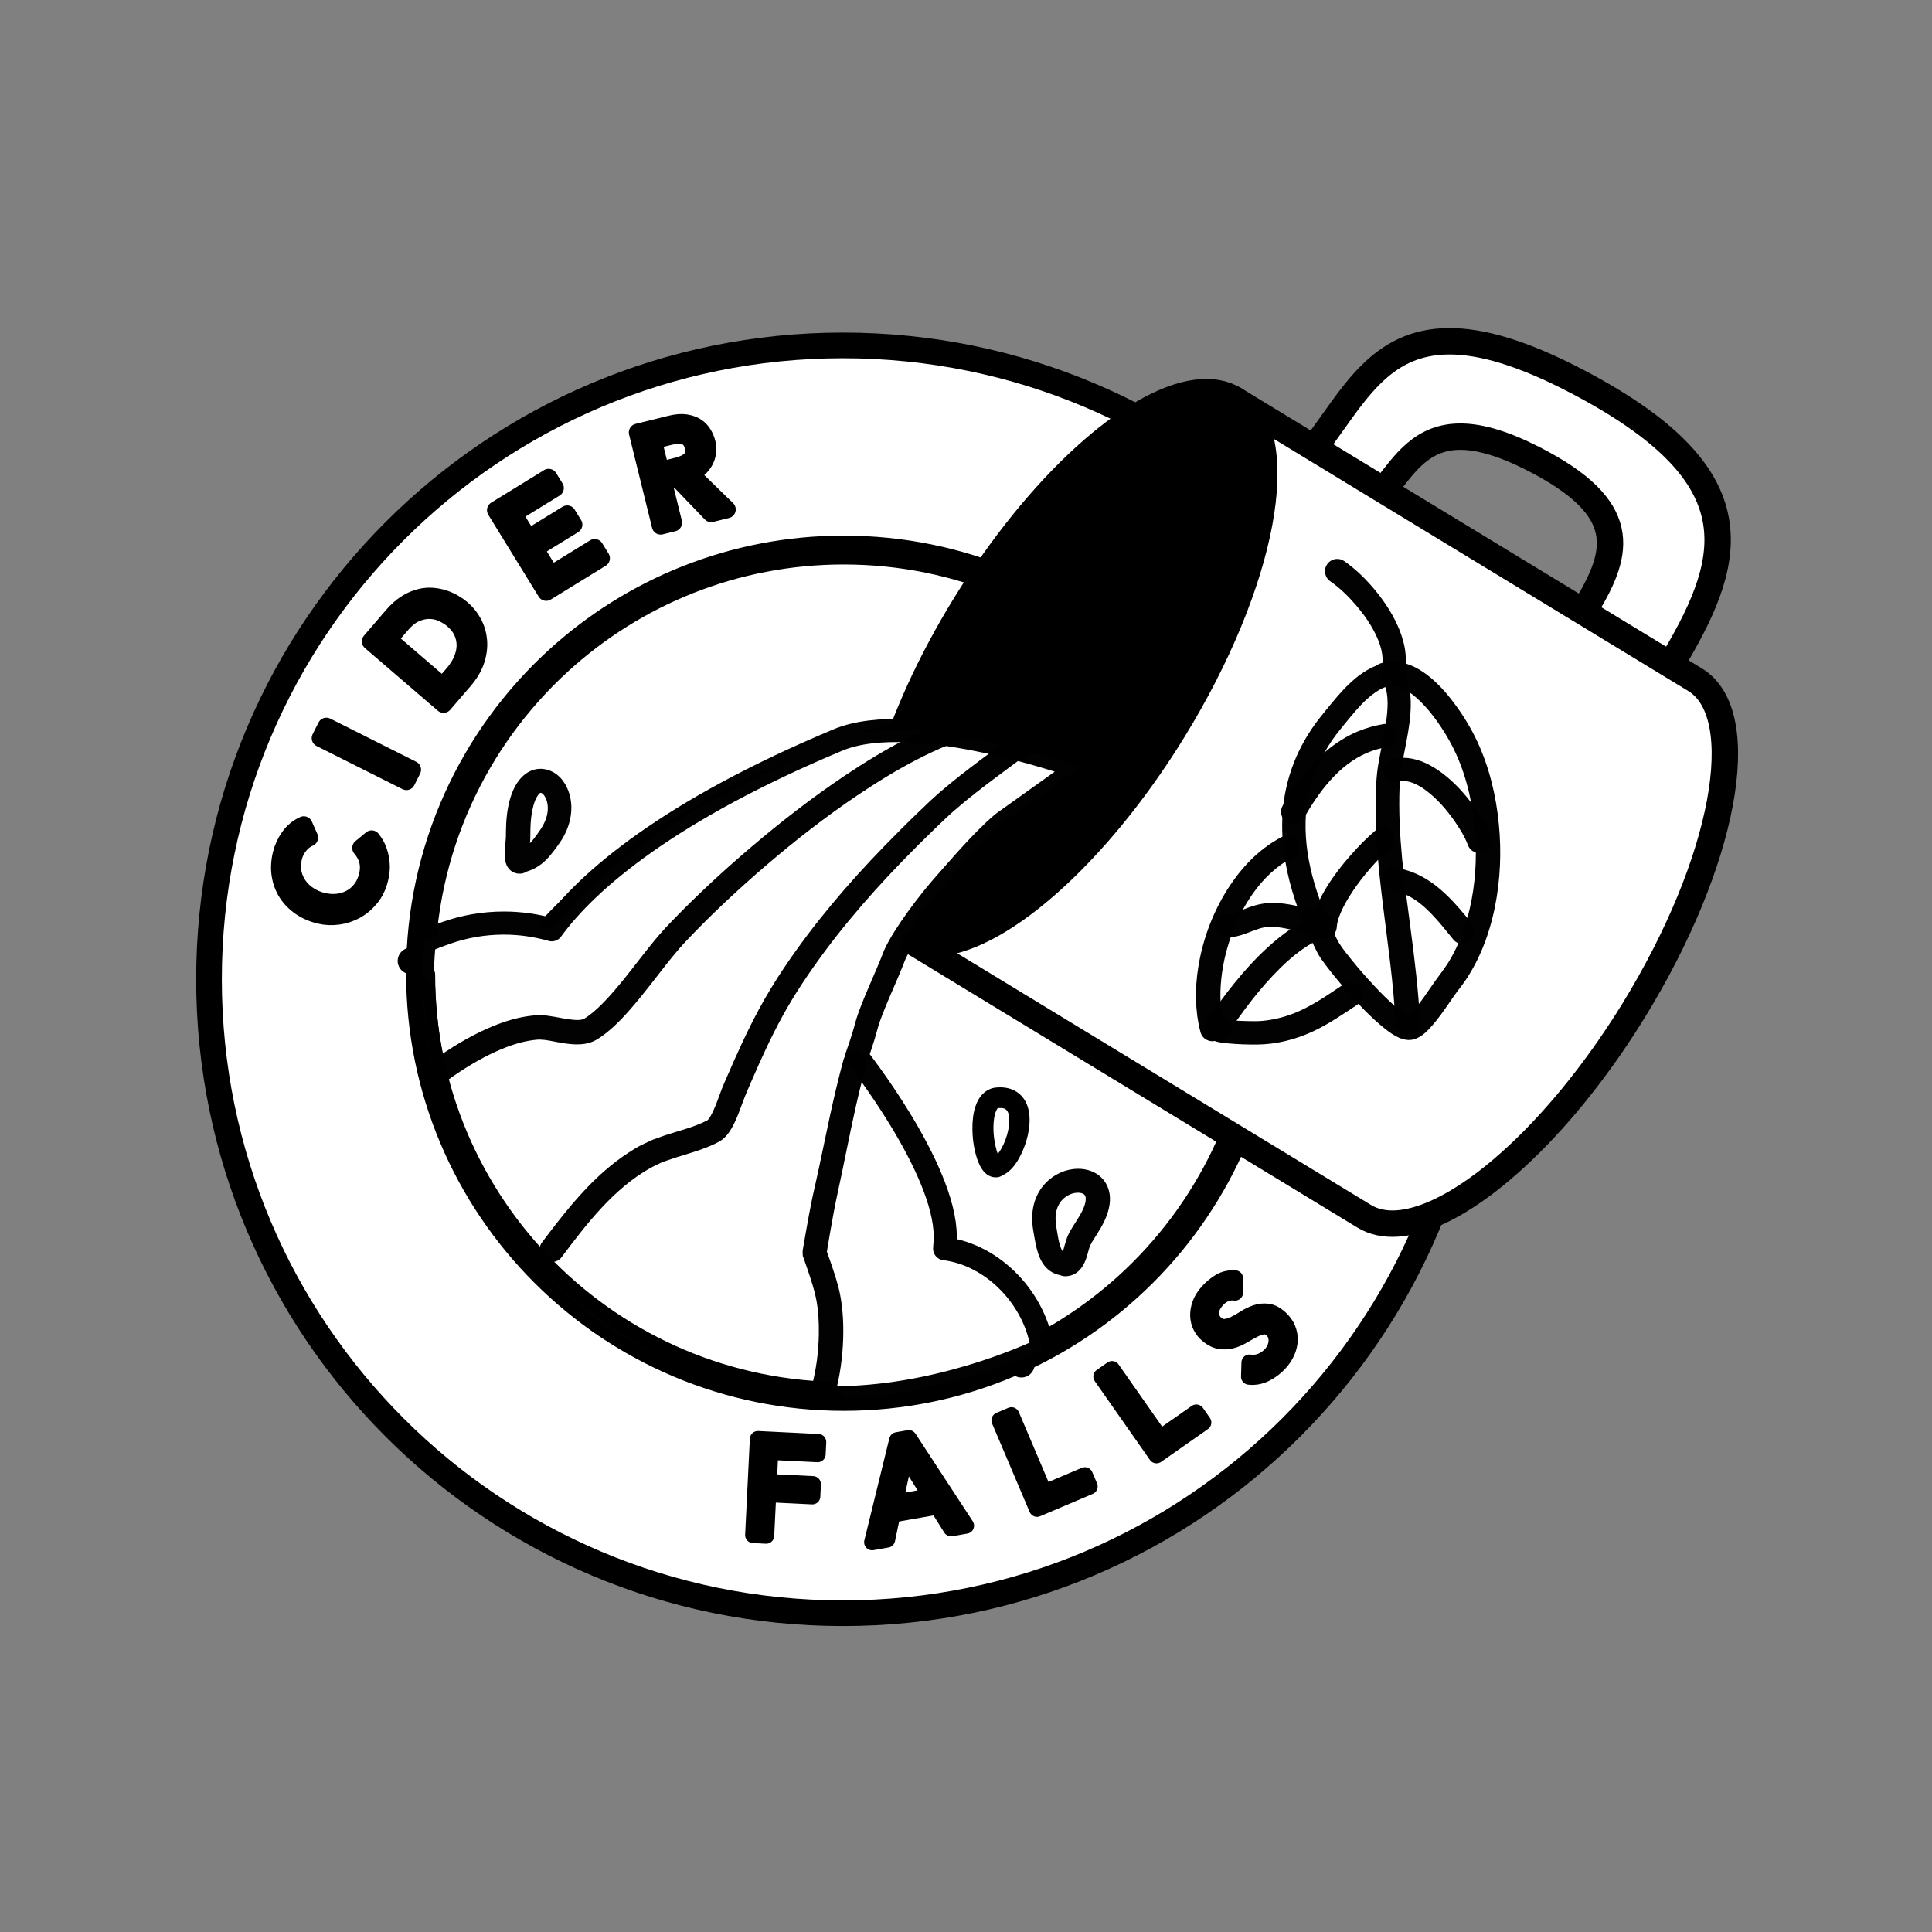 <?xml version="1.0" encoding="UTF-8" standalone="no"?>
<!DOCTYPE svg PUBLIC "-//W3C//DTD SVG 1.1//EN" "http://www.w3.org/Graphics/SVG/1.1/DTD/svg11.dtd">
<!-- Created with Vectornator (http://vectornator.io/) -->
<svg height="2048.0pt" stroke-miterlimit="10" style="fill-rule:nonzero;clip-rule:evenodd;stroke-linecap:round;stroke-linejoin:round;" version="1.1" viewBox="0 0 2048 2048" width="2048.0pt" xml:space="preserve" xmlns="http://www.w3.org/2000/svg" xmlns:xlink="http://www.w3.org/1999/xlink">
<rect x="0" y="0" width="2048" height="2048" fill="#808080" stroke="none"/>
<defs/>
<g id="Layer-6">
<path d="M221.557 1038.12C221.557 667.008 522.4 366.165 893.508 366.165C1264.62 366.165 1565.46 667.008 1565.46 1038.12C1565.46 1409.22 1264.62 1710.07 893.508 1710.07C522.4 1710.07 221.557 1409.22 221.557 1038.12Z" fill="#ffffff" fill-rule="nonzero" opacity="1" stroke="#000000" stroke-linecap="butt" stroke-linejoin="round" stroke-width="27.205"/>
<g fill="#000000" opacity="1" stroke="#000000" stroke-linecap="butt" stroke-linejoin="round" stroke-width="17.017">
<path d="M803.374 1525.42L867.356 1528.56L866.722 1541.5L816.543 1539.04L814.978 1570.96L861.707 1573.25L861.073 1586.19L814.344 1583.9L812.188 1627.89L798.385 1627.22L803.374 1525.42Z"/>
<path d="M951.033 1526.65L963.366 1524.47L1024.04 1617.25L1008.17 1620.06L993.72 1597.03L945.948 1605.46L940.405 1632.02L924.528 1634.83L951.033 1526.65ZM986.656 1586L959.808 1543.23L959.524 1543.28L948.664 1592.71L986.656 1586Z"/>
<path d="M1059.46 1505.6L1072.18 1500.2L1106.94 1582.09L1150.01 1563.81L1155.07 1575.73L1099.29 1599.41L1059.46 1505.6Z"/>
<path d="M1167.47 1459.2L1178.79 1451.27L1229.82 1524.14L1268.14 1497.3L1275.57 1507.92L1225.93 1542.68L1167.47 1459.2Z"/>
<path d="M1324.5 1444.36C1328.94 1445.04 1333.13 1444.55 1337.07 1442.88C1341 1441.22 1344.36 1438.86 1347.15 1435.81C1348.7 1434.12 1350.02 1432.14 1351.11 1429.88C1352.2 1427.63 1352.88 1425.29 1353.15 1422.86C1353.41 1420.44 1353.19 1418.06 1352.47 1415.71C1351.76 1413.36 1350.37 1411.25 1348.32 1409.37C1345.42 1406.72 1342.36 1405.61 1339.16 1406.06C1335.95 1406.51 1332.59 1407.62 1329.06 1409.41C1325.54 1411.2 1321.83 1413.26 1317.93 1415.61C1314.02 1417.96 1309.97 1419.72 1305.78 1420.89C1301.59 1422.06 1297.21 1422.25 1292.66 1421.47C1288.11 1420.68 1283.39 1418.06 1278.51 1413.59C1276.31 1411.58 1274.41 1408.96 1272.81 1405.74C1271.21 1402.52 1270.32 1398.94 1270.14 1395.01C1269.97 1391.07 1270.67 1386.86 1272.23 1382.38C1273.8 1377.9 1276.66 1373.39 1280.81 1368.86C1284.56 1364.75 1288.73 1361.34 1293.29 1358.62C1297.86 1355.91 1303.17 1354.72 1309.23 1355.07L1309.19 1370.25C1306.04 1369.71 1302.8 1370.06 1299.46 1371.29C1296.12 1372.53 1293.08 1374.63 1290.36 1377.6C1287.77 1380.44 1285.99 1383.13 1285.02 1385.69C1284.04 1388.24 1283.62 1390.62 1283.75 1392.82C1283.88 1395.03 1284.41 1396.97 1285.34 1398.66C1286.26 1400.35 1287.29 1401.72 1288.42 1402.75C1291.61 1405.67 1294.89 1406.99 1298.28 1406.7C1301.66 1406.41 1305.13 1405.39 1308.69 1403.64C1312.24 1401.89 1315.92 1399.79 1319.72 1397.34C1323.51 1394.9 1327.42 1393.01 1331.44 1391.68C1335.45 1390.35 1339.6 1389.94 1343.87 1390.47C1348.13 1390.99 1352.53 1393.33 1357.06 1397.47C1360.68 1400.78 1363.3 1404.45 1364.94 1408.48C1366.58 1412.52 1367.32 1416.61 1367.16 1420.77C1367.01 1424.92 1366 1429.07 1364.15 1433.23C1362.3 1437.39 1359.72 1441.27 1356.41 1444.88C1352.01 1449.69 1346.98 1453.48 1341.33 1456.25C1335.68 1459.01 1329.91 1460.05 1324.04 1459.36L1324.5 1444.36Z"/>
</g>
<path d="M445.787 1031.66C445.787 900.548 502.034 782.575 591.715 700.553C671.496 627.584 777.738 583.069 894.376 583.069C1142.13 583.069 1342.97 783.909 1342.97 1031.66C1342.97 1279.41 1142.13 1480.25 894.376 1480.25C646.627 1480.25 445.787 1279.41 445.787 1031.66Z" fill="#ffffff" fill-rule="nonzero" opacity="1" stroke="#000000" stroke-linecap="butt" stroke-linejoin="round" stroke-width="30.597"/>
<g opacity="1">
<path d="M1060.27 1152.6C1058.82 1152.6 1057.37 1152.67 1055.93 1152.81C1044.54 1153.93 1037.37 1162.66 1033.98 1172.93C1031.52 1180.36 1030.78 1188.31 1030.8 1196.1C1030.82 1206.17 1032.14 1216.42 1035.06 1226.08C1037.66 1234.72 1042.4 1245.43 1052.16 1247.68C1053.6 1248.01 1055.03 1248.09 1056.5 1248.04C1058.75 1247.93 1060.8 1247.16 1062.5 1245.94C1071.68 1242.15 1078.04 1232.44 1082.25 1223.89C1084 1220.35 1085.52 1216.69 1086.8 1212.95C1087.82 1209.96 1088.69 1206.92 1089.4 1203.85C1092.74 1189.36 1093.11 1170.94 1081.18 1160.07C1079.68 1158.71 1078.02 1157.51 1076.26 1156.51C1073.53 1154.97 1070.54 1153.91 1067.47 1153.3C1065.1 1152.82 1062.69 1152.6 1060.27 1152.6ZM1058.84 1174.55C1059.21 1174.54 1059.59 1174.57 1059.87 1174.56C1061.01 1174.52 1062.15 1174.57 1063.27 1174.77C1068.64 1175.74 1069.61 1181.36 1069.85 1186.04C1070.07 1190.41 1069.46 1194.82 1068.51 1199.08C1067.11 1205.3 1064.89 1211.4 1061.82 1216.98C1060.63 1219.14 1059.3 1221.27 1057.71 1223.18C1056.68 1220.69 1056.03 1218 1055.44 1215.47C1053.32 1206.4 1052.5 1196.72 1053.54 1187.45C1053.91 1184.12 1054.52 1180.71 1055.9 1177.63C1056.3 1176.72 1056.91 1175.27 1057.85 1174.75C1058.11 1174.6 1058.47 1174.56 1058.84 1174.55Z" fill="#000000" stroke="none"/>
</g>
<g opacity="1">
<path d="M1007.46 777.11C1006.75 777.072 1006.04 777.112 1005.31 777.22C990.799 779.379 976.494 782.496 962.453 786.763C920.606 799.482 881.93 821.103 846.601 846.623C779.26 895.268 723.603 957.819 669.688 1020.46C665.64 1025.17 666.169 1032.26 670.879 1036.31C675.588 1040.36 682.688 1039.83 686.736 1035.12C719.118 997.402 751.949 959.974 787.7 925.382C809.25 904.531 831.798 884.662 855.88 866.768C889.019 842.142 925.297 821.035 964.756 808.373C979.032 803.793 993.628 800.483 1008.45 798.268C1014.27 797.401 1018.28 791.994 1017.41 786.179C1016.65 781.091 1012.4 777.376 1007.46 777.11Z" fill="#000000" stroke="none"/>
</g>
<g opacity="1">
<g opacity="1">
<path d="M1268.01 416.433C1201.07 425.221 1101.99 513.417 1023.31 641.04C985.737 701.985 958.52 762.883 942.593 816.853C952.63 813.832 962.612 811.163 972.491 808.711C962.601 811.167 952.637 813.83 942.593 816.853C929.825 860.123 924.377 898.84 927.042 929.467C929.621 959.095 939.608 981.265 957.875 992.375C967.432 998.188 978.679 1000.59 991.175 1000.03C1008.61 999.253 1028.67 992.11 1050.05 980.291C1071.05 968.68 1093.34 952.317 1116.16 931.567C1123 925.355 1129.82 919.071 1136.7 912.127C1155.23 893.432 1173.89 872.115 1192.08 848.65C1201.85 836.046 1211.39 822.71 1220.83 808.906C1222.64 806.258 1224.39 803.438 1226.18 800.748C1231.89 792.19 1237.67 783.73 1243.19 774.77C1340.03 617.696 1369.28 460.418 1308.58 423.497C1297.19 416.574 1283.46 414.405 1268.01 416.433Z" fill="#000000" fill-rule="nonzero" opacity="1" stroke="#000000" stroke-linecap="butt" stroke-linejoin="round" stroke-width="27.978"/>
<path d="M1536.12 361.781C1461.76 362.015 1433.9 421.302 1394.75 472.469C1365.93 510.136 1711.32 805.751 1775.62 697C1839.93 588.249 1858.81 502.335 1671.78 404.375C1613.34 373.763 1569.93 361.675 1536.12 361.781ZM1550.28 462.906C1569.66 463.397 1593.99 470.234 1625.78 486.5C1727.5 538.551 1717.1 584.424 1681.94 642.562C1646.78 700.701 1452.23 538.471 1467.59 518.812C1488.98 491.447 1507.65 461.827 1550.28 462.906Z" fill="#ffffff" fill-rule="nonzero" opacity="1" stroke="#000000" stroke-linecap="butt" stroke-linejoin="round" stroke-width="27.978"/>
<path d="M957.887 992.354L1446.14 1289.32C1486.06 1313.6 1554.93 1279.78 1624.97 1209.11C1661.44 1172.32 1698.22 1125.49 1731.37 1071.71C1828.21 914.632 1857.52 757.413 1796.82 720.492L1308.57 423.522C1369.27 460.444 1340.01 617.693 1243.17 774.768C1210.02 828.549 1173.19 875.348 1136.72 912.142C1066.68 982.809 997.805 1016.63 957.887 992.354Z" fill="#ffffff" fill-rule="nonzero" opacity="1" stroke="#000000" stroke-linecap="butt" stroke-linejoin="round" stroke-width="27.978"/>
</g>
</g>
<g fill="none" opacity="1" stroke="#000000" stroke-linecap="butt" stroke-linejoin="round" stroke-width="18.648">
<path d="M327.907 887.859C323.598 889.791 319.951 892.67 316.966 896.496C313.981 900.322 311.942 904.522 310.851 909.096C309.514 914.696 309.355 920.011 310.375 925.04C311.395 930.068 313.34 934.627 316.212 938.717C319.084 942.806 322.759 946.322 327.236 949.266C331.713 952.209 336.752 954.349 342.353 955.686C347.581 956.934 352.728 957.274 357.797 956.708C362.865 956.142 367.552 954.695 371.856 952.368C376.161 950.041 379.886 946.836 383.032 942.752C386.177 938.668 388.44 933.732 389.822 927.945C391.181 922.251 391.206 916.978 389.897 912.127C388.588 907.276 386.19 902.856 382.703 898.866L393.951 889.563C394.799 890.555 395.958 892.213 397.426 894.537C398.894 896.86 400.217 899.791 401.395 903.328C402.574 906.865 403.368 910.977 403.779 915.663C404.19 920.349 403.716 925.539 402.357 931.233C400.485 939.074 397.304 945.788 392.813 951.376C388.322 956.964 383.12 961.396 377.208 964.671C371.295 967.947 365.004 970.021 358.332 970.896C351.661 971.77 345.199 971.461 338.944 969.968C331.29 968.141 324.52 965.193 318.634 961.124C312.748 957.055 307.988 952.195 304.355 946.542C300.721 940.89 298.355 934.578 297.257 927.606C296.158 920.635 296.522 913.322 298.349 905.668C299.909 899.133 302.701 893.017 306.725 887.317C310.749 881.618 315.854 877.385 322.04 874.619L327.907 887.859Z"/>
<path d="M339.742 782.469L345.943 770.119L437.023 815.856L430.821 828.206L339.742 782.469Z"/>
<path d="M392.908 679.881L416.092 652.922C420.785 647.465 425.518 643.213 430.29 640.166C435.062 637.118 439.784 634.977 444.455 633.74C449.125 632.504 453.667 632.043 458.08 632.357C462.493 632.672 466.619 633.467 470.458 634.743C474.297 636.02 477.854 637.623 481.13 639.554C484.406 641.485 487.244 643.483 489.645 645.548C494.593 649.803 498.595 654.827 501.651 660.62C504.707 666.412 506.503 672.64 507.038 679.303C507.574 685.966 506.665 692.873 504.311 700.026C501.957 707.178 497.808 714.211 491.863 721.123L470.181 746.335L392.908 679.881ZM469.369 727.41L480.726 714.204C484.543 709.765 487.557 705.047 489.767 700.049C491.976 695.051 493.163 690.028 493.328 684.979C493.492 679.931 492.525 674.985 490.425 670.142C488.325 665.298 484.874 660.811 480.071 656.681C477.597 654.553 474.361 652.466 470.362 650.419C466.363 648.373 461.917 647.176 457.026 646.83C452.134 646.484 446.962 647.383 441.509 649.529C436.056 651.675 430.639 655.876 425.258 662.134L411.741 677.851L469.369 727.41Z"/>
<path d="M525.559 540.781L581.591 506.31L588.379 517.345L544.118 544.575L560.033 570.445L601.23 545.101L608.019 556.136L566.822 581.48L583.945 609.312L630.413 580.724L637.202 591.759L578.963 627.588L525.559 540.781Z"/>
<path d="M675.895 458.414L710.696 449.829C717.032 448.266 722.462 447.841 726.987 448.553C731.512 449.266 735.29 450.656 738.321 452.726C741.352 454.795 743.741 457.369 745.489 460.447C747.237 463.525 748.49 466.601 749.248 469.676C750.03 472.844 750.224 476.033 749.83 479.244C749.436 482.455 748.483 485.507 746.973 488.4C745.463 491.293 743.395 493.928 740.769 496.306C738.143 498.684 735.012 500.518 731.377 501.811L770.606 540.024L753.834 544.161L717.92 506.761L702.965 510.45L713.722 554.056L700.305 557.366L675.895 458.414ZM700.069 498.71L717.679 494.366C720.288 493.722 722.822 492.875 725.281 491.824C727.74 490.772 729.833 489.44 731.56 487.828C733.288 486.216 734.499 484.212 735.193 481.817C735.887 479.422 735.82 476.547 734.993 473.192C734.165 469.838 732.887 467.262 731.159 465.465C729.43 463.667 727.427 462.456 725.147 461.832C722.868 461.208 720.396 461.003 717.73 461.216C715.064 461.428 712.427 461.857 709.818 462.5L692.208 466.844L700.069 498.71Z"/>
</g>
<path d="M435.54 1018.62C441.524 1015.74 447.735 1013.15 454.085 1010.91C473.14 1004.19 493.717 1000.47 515.305 1000.47C532.955 1000.47 549.965 1003.04 566.022 1007.58C604.182 955.079 690.988 881.02 869.462 806.376C950.853 772.336 1125.58 736.183 1125.58 736.183L950.025 899.701C885.136 960.132 838.651 1036.85 814.757 1121.05C825.839 1123.65 836.686 1126.88 847.062 1131.09C863.144 1137.61 878.226 1146.03 892.129 1156.01C947.186 1195.54 983.195 1260.01 983.194 1332.96C983.195 1337.25 982.775 1341.43 982.53 1345.66C1034.65 1352.08 1075.87 1393.63 1082.7 1446.23" fill="none" opacity="1" stroke="#000000" stroke-linecap="butt" stroke-linejoin="round" stroke-width="27.978"/>
<path d="M449.063 1033.53C449.063 1064.06 452.113 1093.88 457.926 1122.7C499.282 1327.74 680.457 1482.14 897.675 1482.14M450.007 997.96C455.991 995.085 466.575 991.169 472.926 988.929C491.98 982.207 512.557 978.493 534.145 978.493C551.795 978.493 568.805 981.062 584.863 985.605C623.022 933.1 709.828 859.041 888.303 784.397C969.693 750.357 1144.75 813.969 1144.75 813.97L1062.66 872.647C1039.96 892.009 1016.06 920.722 1002.89 935.372C985.312 954.925 957.914 991.063 948.443 1012.22C939.266 1036.44 923.446 1068.55 918.478 1087.24C914.021 1104.01 908.178 1119.61 908.178 1119.61C908.178 1119.61 1002.04 1238.03 1002.03 1310.98C1002.03 1315.27 1001.62 1319.45 1001.37 1323.68C1053.49 1330.1 1098.21 1377.84 1105.04 1430.44C1105.04 1430.44 1011.67 1476.87 901.247 1481.37C813.937 1484.94 716.193 1454.79 643.886 1407.05C573.261 1360.42 504.481 1265.9 475.265 1187.15C436.739 1083.29 450.007 997.96 450.007 997.96Z" fill="#ffffff" fill-rule="nonzero" opacity="1" stroke="#000000" stroke-linecap="butt" stroke-linejoin="round" stroke-opacity="0.989" stroke-width="24.49"/>
<g opacity="1">
<path d="M573.726 814.969C572.007 814.924 570.283 815.048 568.588 815.346C556.688 817.437 548.487 827.311 543.896 837.875C539.145 848.806 537.323 860.901 536.598 872.721C536.299 877.587 536.423 882.445 536.245 887.31C536.145 890.057 535.792 892.803 535.554 895.539C534.714 905.198 533.435 918.618 543.477 924.26C544.259 924.7 545.084 925.069 545.934 925.359C546.792 925.652 547.679 925.867 548.576 925.998C549.933 926.195 551.325 926.134 552.691 926.008C554.742 925.753 556.613 925.019 558.23 923.953C563.974 922.203 569.325 919.499 574.117 915.726C580.458 910.735 585.458 904.323 590.172 897.836C592.734 894.309 595.231 890.753 597.344 886.933C602.515 877.584 605.67 867.01 605.678 856.282C605.69 840.303 598.004 822.193 581.931 816.501C579.837 815.76 577.656 815.274 575.443 815.07C574.872 815.018 574.299 814.984 573.726 814.969ZM573.175 840.426C573.342 840.412 573.506 840.429 573.667 840.493C575.829 841.346 577.347 843.746 578.326 845.721C580.744 850.597 581.125 856.329 580.312 861.643C578.949 870.547 574.307 877.66 569.105 884.797C566.872 887.86 564.518 891.051 561.779 893.791C561.927 892.127 562.068 890.464 562.142 888.796C562.3 885.268 562.146 881.726 562.264 878.193C562.526 870.371 563.222 862.391 565.238 854.802C566.326 850.706 567.72 846.498 570.229 843.026C570.727 842.338 572.001 840.528 573.175 840.426Z" fill="#000000" fill-opacity="0.989" stroke="none"/>
</g>
<g opacity="1">
<path d="M1142.29 1238.96C1127.35 1239.19 1113.01 1247.05 1104.22 1259.02C1099.69 1265.2 1096.68 1272.39 1095.21 1279.9C1094.12 1285.52 1093.89 1291.28 1094.35 1296.99C1094.77 1302.21 1095.8 1307.41 1096.7 1312.56C1099.01 1325.75 1102.43 1341.07 1114.87 1348.43C1116.76 1349.55 1118.79 1350.43 1120.9 1351.05C1121.86 1351.33 1122.84 1351.54 1123.81 1351.71C1125.6 1352.52 1127.59 1352.96 1129.68 1352.88C1132.22 1352.77 1134.68 1352.34 1137.05 1351.4C1145.24 1348.13 1149.46 1340.3 1152 1332.33C1153.36 1328.09 1154.14 1323.54 1156.03 1319.5C1157.08 1317.26 1158.51 1315.14 1159.81 1313.04C1162.21 1309.16 1164.72 1305.36 1167 1301.41C1175 1287.6 1181.03 1269.61 1172.41 1254.63C1170.7 1251.66 1168.48 1249.01 1165.87 1246.8C1162.98 1244.35 1159.64 1242.47 1156.08 1241.18C1151.68 1239.58 1146.96 1238.88 1142.29 1238.96ZM1142.37 1264.32C1142.86 1264.31 1143.35 1264.33 1143.84 1264.36C1144.88 1264.43 1145.92 1264.62 1146.91 1264.94C1148.07 1265.32 1149.22 1265.93 1149.95 1266.95C1150.83 1268.18 1150.96 1269.87 1150.92 1271.34C1150.83 1274.3 1149.93 1277.23 1148.86 1279.96C1148.5 1280.86 1148.14 1281.69 1147.73 1282.57C1147.23 1283.65 1146.84 1284.42 1146.28 1285.48C1145.76 1286.47 1145.2 1287.45 1144.63 1288.41C1143.75 1289.93 1142.83 1291.43 1141.89 1292.92C1140.54 1295.07 1139.15 1297.2 1137.81 1299.36C1136.17 1302 1134.51 1304.66 1133.08 1307.42C1130.98 1311.52 1129.72 1315.97 1128.47 1320.38C1127.91 1322.35 1127.44 1324.58 1126.61 1326.55C1125.64 1325.45 1124.9 1323.62 1124.5 1322.61C1122.57 1317.74 1121.72 1312.45 1120.87 1307.32C1119.69 1300.2 1118.2 1293.06 1119.38 1285.83C1120.03 1281.84 1121.49 1277.96 1123.81 1274.63C1127.92 1268.71 1135.05 1264.39 1142.37 1264.32Z" fill="#000000" fill-opacity="0.989" stroke="none"/>
</g>
<g opacity="1">
<path d="M1033.02 754.812C1032.21 754.862 1031.37 754.981 1030.55 755.202C1006.51 761.67 983.552 771.468 961.45 782.858C938.428 794.723 916.29 808.266 894.801 822.706C860.517 845.746 827.789 871.13 796.333 897.887C767.069 922.778 738.783 948.893 712.12 976.561C707.742 981.104 703.399 985.683 699.277 990.463C685.903 1005.97 673.833 1022.55 660.934 1038.45C654.603 1046.26 648.103 1053.95 641.14 1061.2C636.354 1066.19 631.345 1071.01 625.881 1075.25C624.273 1076.5 622.623 1077.7 620.919 1078.82C620.002 1079.42 619.098 1080.04 618.057 1080.4C614.372 1081.68 610.083 1081.26 606.292 1080.87C600.167 1080.23 594.136 1078.94 588.078 1077.87C582.838 1076.95 577.538 1076.1 572.205 1076.07C567.932 1076.05 563.621 1076.56 559.399 1077.19C544.512 1079.39 530.092 1084.31 516.373 1090.4C496.371 1099.28 477.622 1110.82 459.853 1123.54C454.016 1127.72 452.659 1135.84 456.842 1141.68C461.025 1147.52 469.163 1148.85 475.001 1144.67C491.324 1132.96 508.53 1122.31 526.911 1114.13C539.073 1108.72 551.905 1104.25 565.161 1102.55C567.663 1102.24 570.218 1101.92 572.744 1102C578.924 1102.19 585.08 1103.66 591.144 1104.75C601.68 1106.63 612.824 1108.42 623.391 1105.79C630.333 1104.06 636.185 1099.98 641.754 1095.64C653.413 1086.55 663.457 1075.48 672.978 1064.23C681.942 1053.64 690.432 1042.64 698.943 1031.69C708.28 1019.66 717.635 1007.72 728.123 996.671C754.779 968.585 783.194 942.124 812.596 916.937C843.245 890.682 875.159 865.814 908.629 843.244C929.302 829.304 950.583 816.207 972.751 804.771C993.29 794.175 1014.62 785.014 1036.97 778.992C1043.53 777.225 1047.41 770.466 1045.64 763.901C1044.1 758.156 1038.74 754.462 1033.02 754.812Z" fill="#000000" fill-opacity="0.989" stroke="none"/>
</g>
<g opacity="1">
<path d="M1474.45 701.305C1470.81 701.463 1467.27 702.112 1463.77 703.112C1462.08 703.601 1460.55 704.411 1459.25 705.45C1436.95 714.312 1421.15 733.693 1406.32 751.879C1401.8 757.43 1397.27 762.959 1393.13 768.813C1384.68 780.766 1377.53 793.642 1372.08 807.23C1368.29 816.667 1365.31 826.44 1363.19 836.384C1350.84 894.295 1368.46 954.145 1394.45 1005.81C1395.47 1007.84 1396.43 1009.9 1397.59 1011.85C1400.34 1016.48 1403.6 1020.81 1406.86 1025.08C1411.42 1031.08 1416.18 1036.93 1421.05 1042.69C1433.87 1057.86 1447.36 1072.76 1462.41 1085.78C1464.31 1087.43 1466.24 1089.03 1468.22 1090.58C1476.7 1097.24 1488.05 1105.07 1499.37 1101.56C1507.2 1099.14 1513.35 1092.7 1518.57 1086.68C1525.05 1079.2 1530.74 1071.04 1536.36 1062.91C1539.08 1058.97 1541.73 1054.96 1544.61 1051.14C1547.18 1047.75 1549.83 1044.45 1552.26 1040.96C1557.2 1033.85 1561.58 1026.36 1565.45 1018.63C1574.49 1000.55 1580.7 981.119 1584.69 961.329C1590.47 932.652 1591.67 903.016 1588.87 873.917C1585.97 843.78 1578.85 813.679 1566.03 786.164C1559.37 771.847 1551.03 758.225 1541.59 745.573C1533.3 734.458 1523.95 723.906 1512.89 715.458C1501.89 707.045 1488.61 700.687 1474.45 701.305ZM1477.02 727.337C1482.97 727.506 1488.6 730.273 1493.69 733.643C1499.47 737.48 1504.59 742.263 1509.33 747.317C1516.31 754.762 1522.47 762.962 1528.07 771.479C1533.91 780.35 1539.17 789.623 1543.54 799.307C1555.62 826.081 1561.79 855.456 1563.78 884.671C1565.57 910.802 1563.91 937.328 1558.05 962.883C1553.62 982.2 1546.74 1001.12 1536.56 1018.17C1531.21 1027.15 1524.53 1035.15 1518.62 1043.75C1512.98 1051.96 1507.42 1060.29 1501.09 1068C1499.28 1070.21 1497.4 1072.38 1495.35 1074.38C1494.55 1075.17 1493.7 1075.92 1492.79 1076.61C1492.78 1076.6 1492.77 1076.6 1492.76 1076.59C1491.7 1076.09 1490.68 1075.49 1489.68 1074.86C1486.61 1072.93 1483.73 1070.67 1480.94 1068.35C1472.72 1061.52 1465.14 1053.92 1457.81 1046.15C1449 1036.82 1440.55 1027.13 1432.48 1017.15C1427.9 1011.46 1423.19 1005.71 1419.34 999.481C1417.42 996.374 1415.96 992.961 1414.35 989.687C1411 982.859 1407.87 975.912 1404.93 968.899C1387.63 927.614 1377.6 881.228 1388.41 836.915C1390.3 829.154 1392.81 821.535 1395.9 814.168C1400.5 803.186 1406.4 792.753 1413.26 783.03C1417.07 777.638 1421.25 772.562 1425.42 767.448C1433.03 758.109 1440.64 748.638 1449.62 740.556C1455.06 735.658 1461.03 731.343 1467.79 728.563C1468.85 728.528 1469.91 728.413 1470.96 728.108C1473.01 727.513 1475.03 727.281 1477.02 727.337Z" fill="#000000" fill-opacity="0.989" stroke="none"/>
</g>
<g opacity="1">
<path d="M1417.76 592.483C1413.58 592.425 1409.45 594.375 1406.89 598.059C1402.79 603.954 1404.24 612.056 1410.13 616.159C1420.3 623.205 1429.2 631.97 1437.26 641.331C1446.17 651.694 1454.19 663.14 1459.75 675.669C1464.62 686.627 1467.97 699.529 1463.55 711.174C1461.13 717.53 1464.33 724.643 1470.68 727.058C1477.04 729.472 1484.15 726.276 1486.56 719.92C1493.18 702.501 1490.13 684.113 1483.3 667.27C1477.4 652.732 1468.77 639.304 1458.93 627.138C1449.09 614.98 1437.83 603.795 1424.99 594.816C1422.78 593.277 1420.26 592.518 1417.76 592.483Z" fill="#000000" fill-opacity="0.989" stroke="none"/>
</g>
<g opacity="1">
<path d="M1475.78 700.779C1473.42 700.662 1471 701.233 1468.82 702.555C1463 706.079 1461.15 713.642 1464.67 719.457C1472.22 731.899 1471.51 747.591 1469.84 761.506C1467.77 778.674 1463.35 795.442 1460.68 812.51C1459.43 820.508 1458.91 828.509 1458.58 836.59C1455.2 919.593 1475.14 1001.15 1479.27 1083.74C1479.64 1090.91 1485.75 1096.42 1492.92 1096.06C1500.09 1095.69 1505.61 1089.58 1505.24 1082.41C1503.57 1050.09 1499.68 1017.98 1495.46 985.914C1488.8 935.415 1481.56 884.636 1483.63 833.56C1483.78 829.897 1483.96 826.239 1484.37 822.594C1485.36 813.712 1487.18 804.929 1488.91 796.167C1491.52 782.949 1494.14 769.675 1495.12 756.216C1496.37 739.156 1494.75 721.603 1485.72 706.69C1483.52 703.056 1479.73 700.973 1475.78 700.779Z" fill="#000000" fill-opacity="0.989" stroke="none"/>
</g>
<g opacity="1">
<path d="M1465.53 877.686C1462.77 877.726 1460.01 878.689 1457.75 880.615C1448.39 888.554 1439.85 897.394 1431.73 906.585C1422.6 916.922 1414.07 927.879 1406.8 939.617C1399.01 952.211 1392.11 966.309 1391.04 981.3C1390.55 988.465 1395.96 994.669 1403.13 995.158C1410.29 995.647 1416.5 990.237 1416.99 983.072C1417.31 978.011 1418.89 973.133 1420.82 968.471C1423.18 962.741 1426.15 957.245 1429.36 951.948C1434.73 943.092 1440.83 934.696 1447.37 926.669C1455.35 916.87 1464.06 907.579 1473.69 899.378C1478.87 894.975 1479.5 887.203 1475.1 882.023C1472.62 879.108 1469.08 877.634 1465.53 877.686Z" fill="#000000" fill-opacity="0.989" stroke="none"/>
</g>
<g opacity="1">
<path d="M1477.52 919.769C1471.8 919.971 1466.81 924.166 1465.83 930.033C1464.7 936.738 1469.22 943.088 1475.93 944.216C1481.36 945.138 1486.58 946.675 1491.57 949.032C1501.37 953.656 1509.72 960.835 1517.2 968.565C1525.55 977.194 1533.04 986.609 1540.58 995.935C1545.12 1001.51 1553.31 1002.35 1558.88 997.812C1564.45 993.278 1565.29 985.087 1560.76 979.517C1543.09 957.952 1524.5 935.376 1497.83 924.812C1492.07 922.529 1486.11 920.954 1480.01 919.936C1479.17 919.795 1478.34 919.741 1477.52 919.769Z" fill="#000000" fill-opacity="0.989" stroke="none"/>
</g>
<g opacity="1">
<path d="M1488.32 803.302C1484.27 803.224 1480.15 803.66 1476 804.709C1469.41 806.378 1465.42 813.074 1467.09 819.666C1468.76 826.257 1475.45 830.245 1482.05 828.577C1492.96 825.802 1504.29 832.263 1512.65 838.703C1524.14 847.56 1533.8 858.761 1542.05 870.64C1547.54 878.54 1552.69 886.898 1556.09 895.933C1558.64 902.646 1566.15 906.019 1572.86 903.47C1579.58 900.92 1582.95 893.412 1580.41 886.699C1575.47 873.804 1567.93 861.854 1559.59 850.909C1549.21 837.278 1536.96 824.546 1522.53 815.177C1512.08 808.394 1500.48 803.538 1488.32 803.302Z" fill="#000000" fill-opacity="0.989" stroke="none"/>
</g>
<g opacity="1">
<path d="M1469.4 767.336C1468.58 767.308 1467.75 767.364 1466.91 767.506C1457.61 769.068 1448.54 771.51 1439.82 775.128C1415.01 785.424 1394.68 803.914 1378.63 825.145C1371.67 834.357 1365.49 844.134 1359.7 854.114C1356.11 860.333 1358.24 868.287 1364.46 871.878C1370.68 875.469 1378.63 873.336 1382.22 867.117C1398.18 839.338 1418.98 810.851 1449.38 797.929C1456.34 794.973 1463.58 793.047 1471.01 791.781C1477.72 790.647 1482.23 784.296 1481.1 777.592C1480.11 771.725 1475.12 767.533 1469.4 767.336Z" fill="#000000" fill-opacity="0.989" stroke="none"/>
</g>
<g opacity="1">
<path d="M1365.19 885.636C1363.2 885.587 1361.17 886.016 1359.28 886.984C1336.83 898.456 1318.81 916.58 1304.75 937.303C1286.98 963.481 1275.22 994.005 1270.22 1025.21C1266.56 1048.03 1266.69 1071.59 1272.55 1094.03C1274.37 1100.98 1281.48 1105.13 1288.43 1103.31C1295.38 1101.49 1299.53 1094.38 1297.71 1087.43C1293.45 1071.29 1292.88 1054.52 1294.58 1037.96C1296.44 1019.92 1300.98 1002.14 1307.68 985.292C1312.96 972.013 1319.64 959.203 1327.88 947.515C1339.06 931.665 1353.14 917.807 1370.5 908.908C1376.56 905.811 1378.95 898.388 1375.86 892.336C1373.73 888.174 1369.55 885.744 1365.19 885.636Z" fill="#000000" fill-opacity="0.989" stroke="none"/>
</g>
<g opacity="1">
<path d="M1431.75 1041.13C1429.25 1041.11 1426.71 1041.82 1424.47 1043.31C1406.96 1055.03 1389.43 1067.51 1369.55 1074.92C1359.49 1078.67 1348.77 1081.22 1338.06 1082.17C1333.21 1082.6 1328.29 1082.49 1323.43 1082.41C1316.92 1082.31 1310.39 1082.07 1303.91 1081.45C1303.45 1081.41 1302.99 1081.36 1302.53 1081.31C1299.25 1076.92 1293.31 1075.11 1288 1077.29C1284.7 1078.65 1281.58 1080.64 1279.74 1083.82C1275.75 1090.74 1278.52 1098.79 1285.35 1102.42C1290.52 1105.17 1297.42 1105.64 1303.1 1106.14C1312.68 1106.99 1322.34 1107.31 1331.96 1107.26C1352.79 1107.17 1373.58 1101.92 1392.38 1093.06C1408.81 1085.32 1423.81 1074.97 1438.89 1064.95C1444.87 1060.97 1446.48 1052.89 1442.5 1046.92C1440.01 1043.18 1435.93 1041.16 1431.75 1041.13Z" fill="#000000" fill-opacity="0.989" stroke="none"/>
</g>
<g opacity="1">
<path d="M1401.88 968.988C1400.28 968.918 1398.64 969.157 1397.04 969.75C1376.66 977.319 1358.88 990.412 1342.98 1005.03C1318.02 1027.99 1297.45 1055.24 1278.37 1083.14C1274.32 1089.07 1275.85 1097.16 1281.79 1101.21C1287.72 1105.25 1295.81 1103.72 1299.85 1097.78C1317.14 1072.31 1335.6 1047.17 1357.69 1025.61C1371.58 1012.08 1387.29 999.665 1405.63 992.831C1412 990.461 1415.25 983.372 1412.88 976.999C1411.1 972.219 1406.67 969.199 1401.88 968.988Z" fill="#000000" fill-opacity="0.989" stroke="none"/>
</g>
<g opacity="1">
<path d="M1347.56 957.149C1344.93 957.212 1342.29 957.411 1339.65 957.772C1333.89 958.561 1328.26 960.278 1322.82 962.266C1315.42 964.968 1308.33 968.54 1300.39 969.378C1293.63 970.093 1288.73 976.155 1289.44 982.916C1290.16 989.678 1296.22 994.582 1302.98 993.867C1308.37 993.296 1313.56 992.05 1318.68 990.293C1323.86 988.518 1328.9 986.347 1334.11 984.662C1334.95 984.391 1335.77 984.061 1336.62 983.848C1338.45 983.391 1340.38 983.055 1342.23 982.741C1343.92 982.455 1345.73 982.465 1347.43 982.464C1352.11 982.463 1356.75 983.088 1361.34 983.914C1373.18 986.044 1384.73 989.587 1396.48 992.148C1403.5 993.659 1410.41 989.193 1411.92 982.172C1413.43 975.151 1408.97 968.234 1401.95 966.724C1384.1 962.94 1365.97 956.709 1347.56 957.149Z" fill="#000000" fill-opacity="0.989" stroke="none"/>
</g>
<g opacity="1">
<path d="M1093.9 767.228C1091.53 767.378 1089.19 768.216 1087.17 769.775C1056.74 793.268 1024.89 815.008 995.801 840.214C988.147 846.846 980.881 853.902 973.577 860.914C961.401 872.602 949.462 884.537 937.703 896.644C898.607 936.898 861.988 979.833 830.743 1026.51C821.323 1040.58 812.519 1055.03 804.483 1069.94C791.917 1093.25 781.036 1117.42 770.51 1141.7C768.653 1145.99 766.718 1150.26 765.039 1154.62C762.293 1161.75 759.895 1169.01 756.788 1176C755.446 1179.02 753.986 1182.04 752.16 1184.81C751.742 1185.44 751.304 1186.07 750.815 1186.65C750.667 1186.83 750.493 1187.02 750.331 1187.19C750.253 1187.27 750.084 1187.41 750.08 1187.42C735.815 1194.99 719.986 1198.47 704.77 1203.55C702.139 1204.43 699.543 1205.41 696.932 1206.35C695.231 1206.96 693.47 1207.52 691.802 1208.21C689.664 1209.1 687.581 1210.17 685.488 1211.16C683.453 1212.11 681.392 1213.02 679.389 1214.04C675.047 1216.26 670.856 1218.9 666.761 1221.54C657.963 1227.22 649.618 1233.57 641.703 1240.43C615.897 1262.78 594.926 1289.91 574.492 1317.07C570.178 1322.82 571.334 1330.97 577.075 1335.28C582.817 1339.6 590.967 1338.44 595.282 1332.7C621.789 1297.4 650.018 1260.48 689.075 1238.29C691.499 1236.92 694.017 1235.77 696.537 1234.58C698.251 1233.77 699.953 1232.85 701.703 1232.12C703.979 1231.18 706.379 1230.46 708.699 1229.63C720.316 1225.46 732.314 1222.44 743.927 1218.24C748.76 1216.49 753.537 1214.55 758.151 1212.29C760.19 1211.28 762.254 1210.28 764.16 1209.04C766.586 1207.46 768.708 1205.44 770.564 1203.23C773.913 1199.24 776.462 1194.61 778.707 1189.94C781.998 1183.08 784.599 1175.93 787.192 1168.79C790.163 1160.6 793.725 1152.65 797.183 1144.66C807.044 1121.88 817.386 1099.28 829.308 1077.49C835.83 1065.57 842.89 1053.96 850.366 1042.62C881.148 995.923 917.53 953.115 956.393 912.985C967.932 901.07 979.691 889.35 991.64 877.846C998.323 871.412 1004.98 864.938 1011.98 858.851C1040.68 833.916 1072.17 812.467 1102.22 789.254C1107.6 785.099 1108.6 777.363 1104.45 771.981C1101.85 768.617 1097.84 766.977 1093.9 767.228Z" fill="#000000" fill-opacity="0.989" stroke="none"/>
</g>
<g opacity="1">
<path d="M906.759 1114.24C901.044 1113.88 895.673 1117.57 894.124 1123.32C888.832 1142.91 884.17 1162.65 879.858 1182.48C874.729 1206.07 870.047 1229.77 864.771 1253.33C863.48 1259.09 862.123 1264.85 860.923 1270.63C858.655 1281.57 856.663 1292.57 854.706 1303.57C853.797 1308.68 852.899 1313.8 852.019 1318.91C851.721 1320.64 851.433 1322.36 851.139 1324.09C851.038 1324.69 850.792 1325.4 850.811 1326.01C850.86 1327.66 850.816 1329.33 850.975 1330.98C851.027 1331.52 851.284 1332.03 851.444 1332.55C851.807 1333.74 852.296 1334.9 852.711 1336.07C853.922 1339.49 855.098 1342.91 856.254 1346.35C859.647 1356.43 863.132 1366.67 865.182 1377.12C867.568 1389.29 868.182 1401.85 867.986 1414.23C867.685 1433.19 865.202 1452.19 860.302 1470.52C858.453 1477.46 862.583 1484.59 869.523 1486.44C876.462 1488.29 883.582 1484.16 885.431 1477.22C890.462 1458.26 893.168 1438.71 893.796 1419.12C894.286 1403.81 893.526 1388.39 890.722 1373.31C888.572 1361.74 884.718 1350.43 880.938 1339.31C879.763 1335.85 878.547 1332.41 877.313 1328.97C877.058 1328.26 876.807 1327.56 876.55 1326.85C876.813 1325.24 877.07 1323.64 877.336 1322.03C878.113 1317.33 878.904 1312.63 879.706 1307.94C882.257 1293.01 884.975 1278.13 888.211 1263.33C894.538 1234.41 900.027 1205.3 906.454 1176.4C909.932 1160.76 913.728 1145.2 917.893 1129.73C919.663 1123.17 915.776 1116.4 909.211 1114.63C908.391 1114.41 907.576 1114.29 906.759 1114.24Z" fill="#000000" fill-opacity="0.989" stroke="none"/>
</g>
</g>
</svg>
